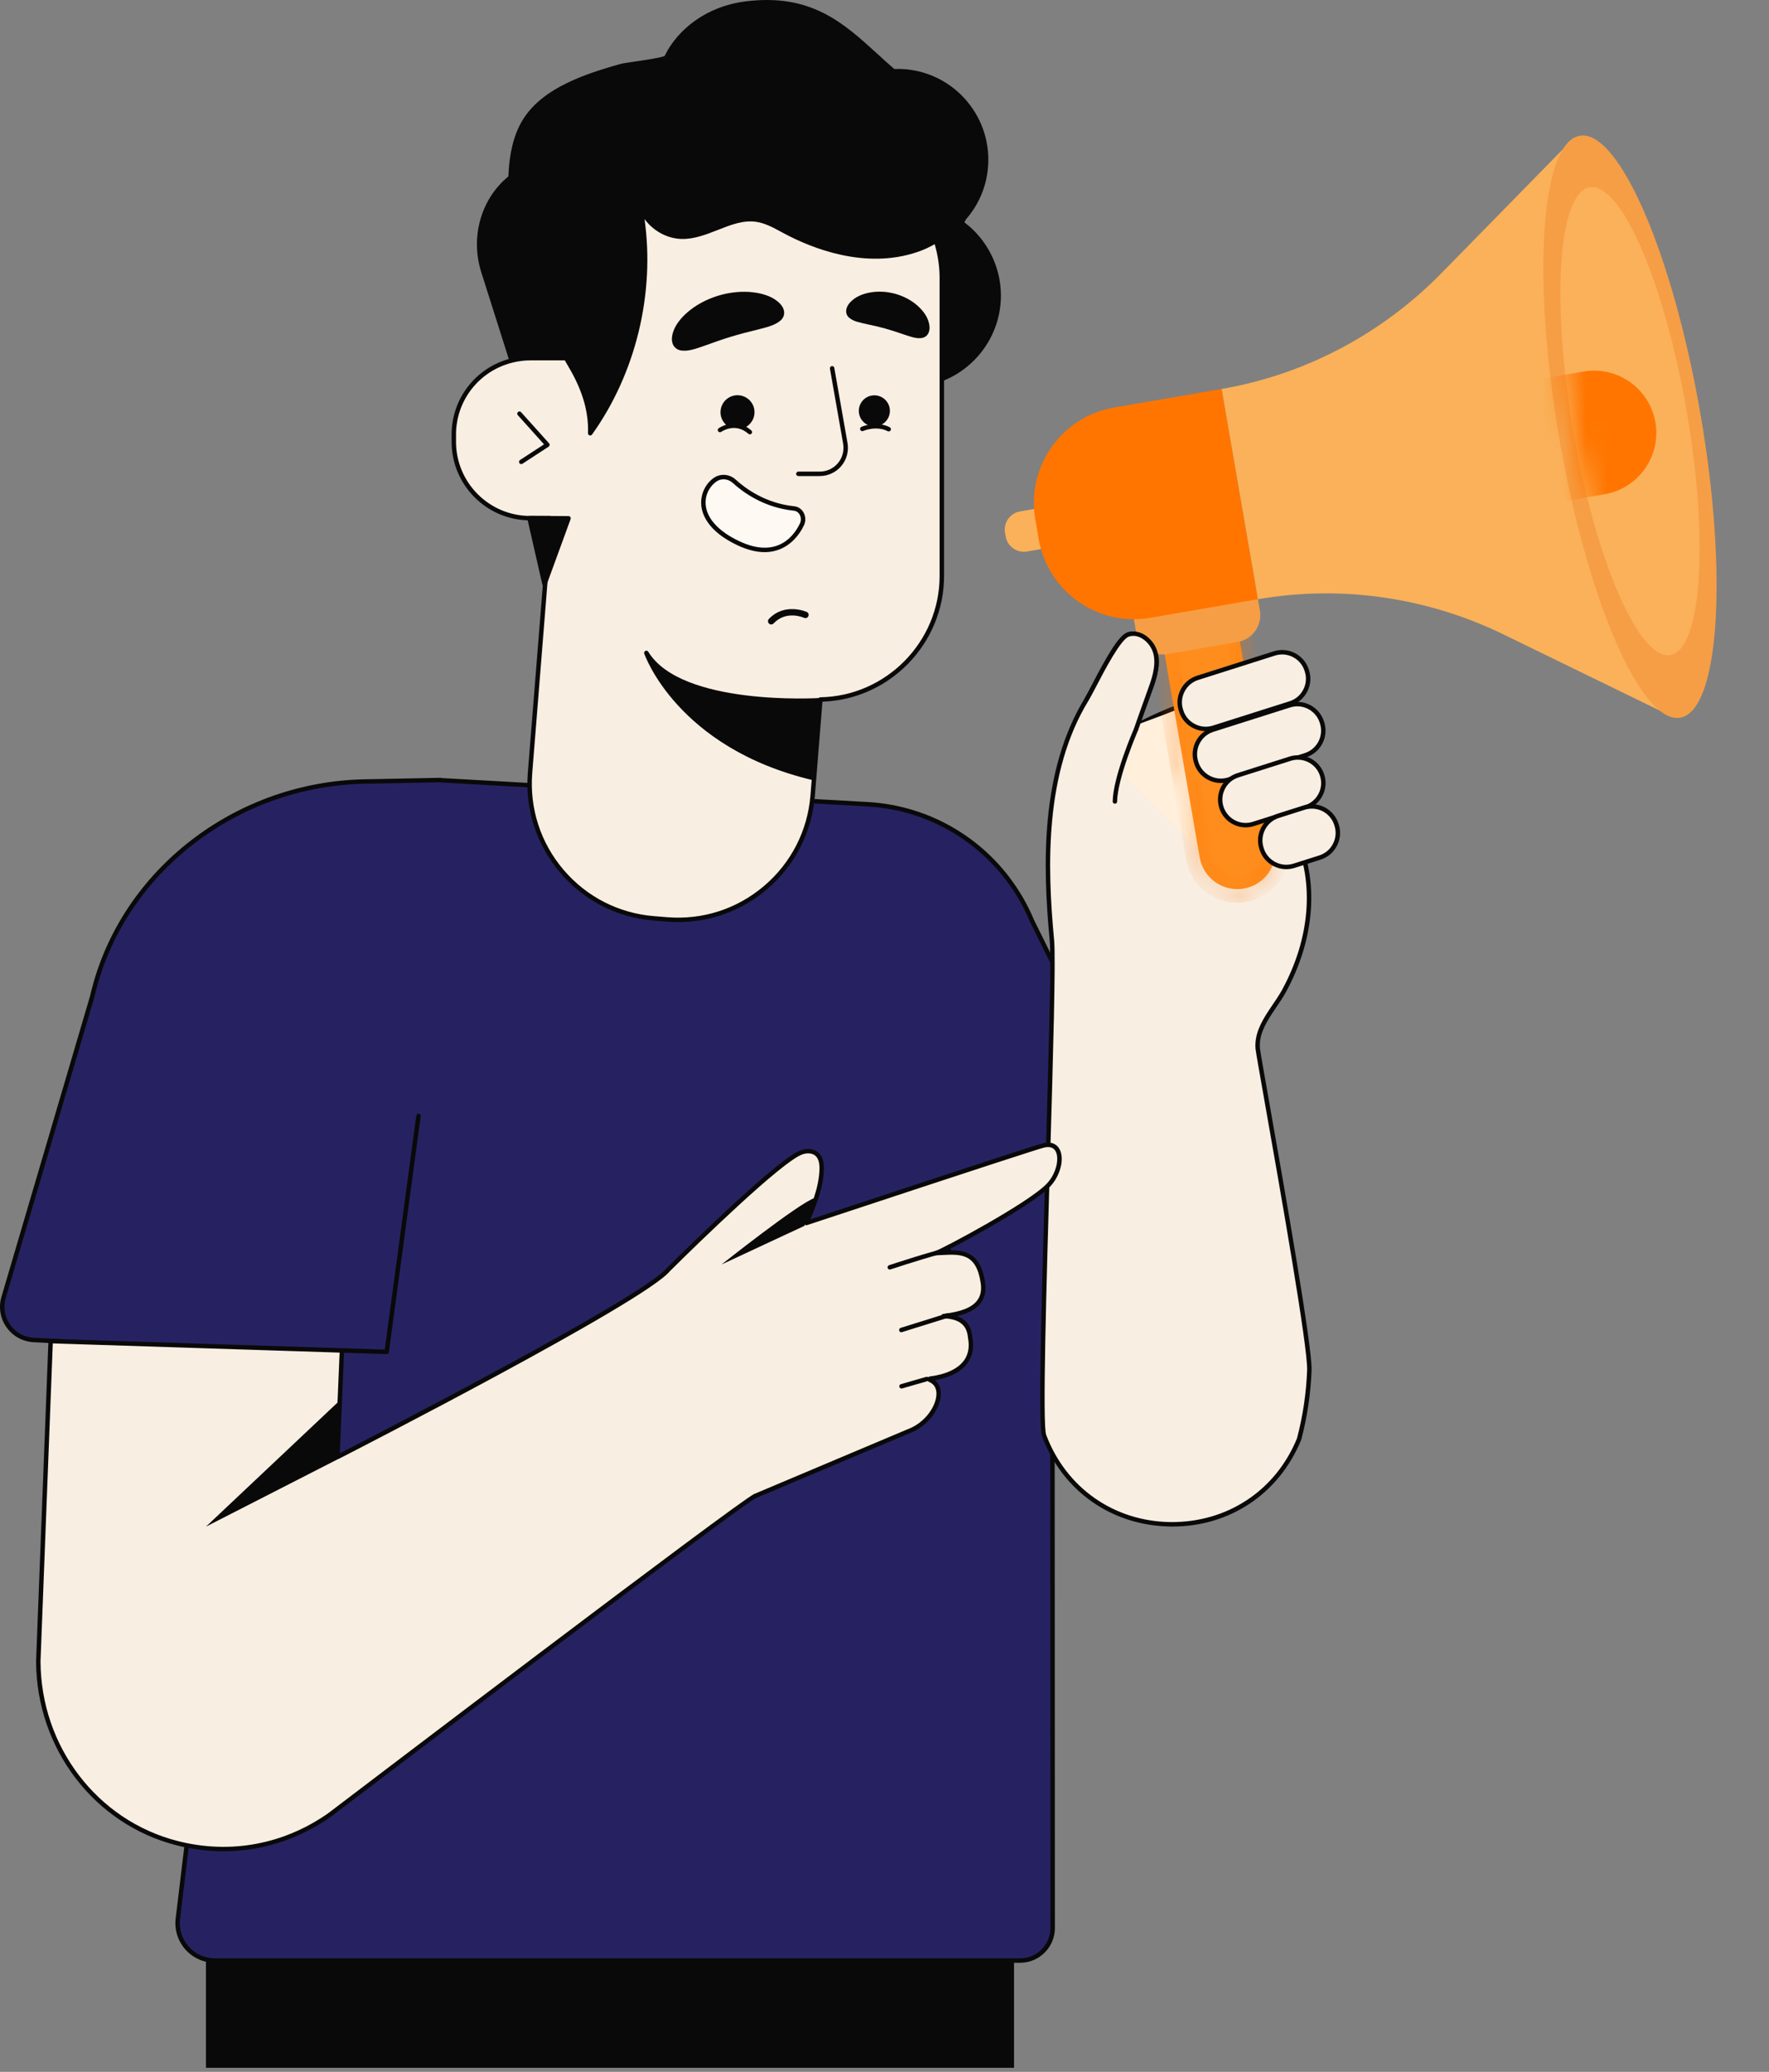 <svg width="82" height="96" viewBox="0 0 82 96" fill="none" xmlns="http://www.w3.org/2000/svg">
<rect x="0" y="0" width="82" height="96" fill="#808080" stroke="none"/>
<path d="M47.005 90.801H9.548V95.811H47.005V90.801Z" fill="#090909"/>
<path d="M53.59 58.666C54.59 58.691 55.259 57.645 54.815 56.748L47.834 42.662C47.686 42.307 47.516 41.963 47.325 41.633L47.323 41.631V41.632C45.884 39.156 43.268 37.436 40.211 37.264L20.436 36.152L20.429 36.144L20.282 36.146L20.25 36.145C20.229 36.145 20.208 36.148 20.187 36.148L16.91 36.211C11.185 36.32 6.025 40.027 4.442 45.53C4.378 45.752 4.32 45.976 4.268 46.203L0.167 60.117C-0.114 61.071 0.571 62.038 1.565 62.088L11.416 62.585L8.246 88.903C8.121 89.934 8.927 90.843 9.966 90.843H47.283C48.128 90.843 48.808 90.152 48.796 89.308L48.782 58.529L53.59 58.666Z" fill="#262262"/>
<path d="M47.283 90.945H9.965C9.44 90.945 8.94 90.72 8.592 90.328C8.244 89.935 8.08 89.412 8.143 88.891L11.3 62.682L1.56 62.191C1.054 62.165 0.596 61.914 0.303 61.501C0.01 61.088 -0.075 60.573 0.068 60.087L4.168 46.174C4.219 45.952 4.279 45.724 4.343 45.501C5.901 40.081 11.068 36.219 16.908 36.108L20.209 36.044C20.223 36.043 20.236 36.042 20.25 36.042L20.285 36.043L20.427 36.04C20.442 36.039 20.46 36.044 20.475 36.051L40.216 37.161C43.211 37.329 45.902 38.981 47.412 41.58C47.605 41.911 47.778 42.261 47.929 42.622L54.907 56.703C55.132 57.156 55.103 57.681 54.831 58.108C54.558 58.535 54.089 58.785 53.587 58.768H53.587L48.885 58.635L48.898 89.307C48.905 89.742 48.74 90.153 48.434 90.463C48.128 90.775 47.719 90.945 47.283 90.945ZM20.246 36.248L20.224 36.249C20.212 36.25 20.2 36.251 20.187 36.251L16.912 36.314C11.162 36.423 6.074 40.225 4.541 45.558C4.478 45.778 4.42 46.002 4.368 46.227L0.266 60.146C0.14 60.571 0.215 61.021 0.472 61.382C0.727 61.743 1.128 61.963 1.57 61.986L11.421 62.482C11.45 62.483 11.476 62.497 11.495 62.519C11.513 62.541 11.521 62.569 11.518 62.597L8.347 88.916C8.291 89.378 8.437 89.843 8.746 90.191C9.055 90.54 9.499 90.74 9.965 90.74H47.283C47.663 90.74 48.02 90.59 48.287 90.32C48.554 90.048 48.698 89.69 48.692 89.31L48.679 58.529C48.679 58.502 48.69 58.475 48.71 58.456C48.73 58.436 48.755 58.425 48.785 58.426L53.593 58.563C54.027 58.581 54.424 58.363 54.657 57.998C54.89 57.633 54.914 57.183 54.722 56.794L47.741 42.708C47.591 42.349 47.422 42.007 47.235 41.685C45.758 39.145 43.13 37.532 40.204 37.367L20.429 36.255C20.417 36.255 20.405 36.252 20.395 36.247L20.284 36.249L20.246 36.248Z" fill="#090909"/>
<path d="M59.516 45.919C60.725 43.703 61.137 41.026 60.05 38.676L58.659 39.183C58.659 39.183 57.327 35.347 57.112 32.545C56.578 31.592 52.709 33.603 52.709 33.603C52.709 33.603 53.093 32.557 53.285 32.034C53.489 31.48 53.696 30.889 53.574 30.311C53.452 29.734 52.859 29.214 52.298 29.398C51.746 29.579 50.7 31.867 50.37 32.406C48.386 35.648 48.41 39.89 48.759 43.556C48.945 45.509 48.06 65.627 48.398 66.521C50.435 71.913 58.025 72.023 60.214 66.69C60.493 65.641 60.653 64.569 60.693 63.493C60.748 62.038 58.337 49.026 58.3 48.584C58.248 47.965 58.541 47.42 58.881 46.902C59.1 46.568 59.339 46.244 59.516 45.919Z" fill="#F8EEE2"/>
<path d="M54.348 70.732C54.315 70.732 54.282 70.731 54.248 70.731C51.538 70.692 49.259 69.093 48.302 66.557C48.123 66.082 48.251 61.203 48.466 53.814C48.607 48.992 48.74 44.438 48.657 43.566C48.329 40.118 48.217 35.728 50.283 32.352C50.362 32.223 50.488 31.982 50.634 31.702C51.254 30.515 51.845 29.438 52.267 29.3C52.511 29.22 52.782 29.255 53.029 29.398C53.351 29.583 53.598 29.925 53.675 30.29C53.807 30.914 53.572 31.555 53.383 32.07L52.897 33.392C53.804 32.941 56.697 31.593 57.203 32.495C57.21 32.508 57.215 32.523 57.216 32.538C57.408 35.045 58.515 38.431 58.723 39.05L60.016 38.58C60.065 38.561 60.122 38.584 60.145 38.633C61.155 40.817 60.959 43.491 59.607 45.969C59.481 46.2 59.322 46.434 59.168 46.66C59.101 46.759 59.034 46.858 58.968 46.959C58.595 47.528 58.356 48.02 58.404 48.576C58.413 48.688 58.593 49.71 58.843 51.125C59.54 55.071 60.838 62.417 60.797 63.496C60.756 64.583 60.594 65.666 60.315 66.717C59.293 69.205 57.015 70.732 54.348 70.732ZM52.534 29.463C52.469 29.463 52.401 29.473 52.33 29.496C51.954 29.619 51.214 31.036 50.816 31.797C50.663 32.092 50.541 32.325 50.458 32.46C48.425 35.783 48.537 40.13 48.862 43.546C48.946 44.431 48.813 48.992 48.672 53.82C48.505 59.535 48.316 66.012 48.494 66.484C49.422 68.939 51.627 70.487 54.251 70.525C56.876 70.553 59.123 69.078 60.119 66.651C60.39 65.628 60.55 64.56 60.59 63.489C60.63 62.431 59.336 55.099 58.64 51.16C58.38 49.688 58.208 48.715 58.198 48.593C58.143 47.942 58.452 47.369 58.795 46.846C58.861 46.744 58.929 46.644 58.997 46.544C59.155 46.312 59.304 46.092 59.426 45.87C60.728 43.483 60.934 40.914 59.996 38.806L58.694 39.28C58.669 39.289 58.64 39.288 58.615 39.276C58.59 39.264 58.571 39.243 58.562 39.217C58.549 39.178 57.231 35.358 57.012 32.578C56.62 31.984 54.204 32.942 52.757 33.694C52.719 33.713 52.673 33.708 52.641 33.68C52.609 33.652 52.598 33.607 52.612 33.567L53.189 31.999C53.368 31.509 53.593 30.899 53.473 30.333C53.409 30.028 53.194 29.731 52.926 29.576C52.828 29.519 52.691 29.463 52.534 29.463Z" fill="#090909"/>
<path d="M51.941 35.753L55.542 39.342L58.233 34.115L57.659 31.74L52.769 33.556L51.941 35.753Z" fill="#FFEFDB"/>
<path d="M57.656 41.172C56.692 41.338 55.777 40.692 55.61 39.729L53.984 30.309C53.818 29.346 54.464 28.43 55.427 28.263C56.391 28.097 57.307 28.743 57.473 29.707L59.099 39.127C59.265 40.09 58.619 41.006 57.656 41.172Z" fill="#FF8D1D"/>
<mask id="path-8-inside-1_2646_1573" fill="white">
<path d="M57.351 41.301C56.968 41.301 56.594 41.183 56.275 40.958C55.866 40.669 55.594 40.239 55.508 39.746L53.882 30.326C53.797 29.833 53.909 29.336 54.198 28.928C54.486 28.519 54.916 28.247 55.41 28.162C55.902 28.076 56.399 28.188 56.808 28.477C57.217 28.765 57.489 29.196 57.574 29.689L59.2 39.109C59.376 40.127 58.691 41.098 57.673 41.273C57.566 41.292 57.458 41.301 57.351 41.301ZM55.732 28.34C55.636 28.34 55.541 28.348 55.445 28.365C55.006 28.44 54.623 28.683 54.366 29.046C54.109 29.41 54.01 29.852 54.086 30.291L55.712 39.711C55.788 40.15 56.03 40.533 56.394 40.789C56.758 41.046 57.199 41.146 57.639 41.07C58.544 40.914 59.154 40.05 58.998 39.144L57.372 29.724C57.296 29.285 57.054 28.902 56.69 28.645C56.405 28.445 56.073 28.34 55.732 28.34Z"/>
</mask>
<path d="M56.275 40.958L55.971 41.388L55.971 41.389L56.275 40.958ZM55.508 39.746L54.989 39.836L54.989 39.836L55.508 39.746ZM53.882 30.326L53.363 30.416L53.363 30.416L53.882 30.326ZM54.198 28.928L54.628 29.232L54.628 29.231L54.198 28.928ZM55.41 28.162L55.499 28.681L55.499 28.681L55.41 28.162ZM57.574 29.689L57.055 29.778L57.055 29.778L57.574 29.689ZM59.2 39.109L59.72 39.019L59.72 39.019L59.2 39.109ZM57.673 41.273L57.583 40.754L57.583 40.754L57.673 41.273ZM55.445 28.365L55.355 27.845L55.355 27.845L55.445 28.365ZM54.086 30.291L54.605 30.201L54.605 30.201L54.086 30.291ZM55.712 39.711L56.231 39.621L56.231 39.621L55.712 39.711ZM56.394 40.789L56.09 41.22L56.09 41.22L56.394 40.789ZM57.639 41.07L57.728 41.59L57.728 41.589L57.639 41.07ZM58.998 39.144L59.517 39.054L59.517 39.054L58.998 39.144ZM57.372 29.724L56.852 29.813L56.852 29.813L57.372 29.724ZM56.69 28.645L56.994 28.215L56.993 28.214L56.69 28.645ZM57.351 40.774C57.077 40.774 56.809 40.69 56.578 40.527L55.971 41.389C56.379 41.676 56.858 41.828 57.351 41.828V40.774ZM56.578 40.527C56.284 40.319 56.089 40.011 56.028 39.656L54.989 39.836C55.098 40.467 55.448 41.02 55.971 41.388L56.578 40.527ZM56.028 39.656L54.401 30.237L53.363 30.416L54.989 39.836L56.028 39.656ZM54.401 30.237C54.34 29.881 54.42 29.526 54.628 29.232L53.767 28.624C53.398 29.147 53.254 29.785 53.363 30.416L54.401 30.237ZM54.628 29.231C54.836 28.937 55.144 28.742 55.499 28.681L55.32 27.642C54.689 27.751 54.136 28.101 53.767 28.624L54.628 29.231ZM55.499 28.681C55.854 28.619 56.21 28.7 56.504 28.907L57.112 28.046C56.589 27.677 55.95 27.533 55.32 27.642L55.499 28.681ZM56.504 28.907C56.799 29.115 56.993 29.423 57.055 29.778L58.093 29.599C57.985 28.968 57.635 28.415 57.112 28.046L56.504 28.907ZM57.055 29.778L58.681 39.198L59.72 39.019L58.093 29.599L57.055 29.778ZM58.681 39.198C58.807 39.929 58.314 40.628 57.583 40.754L57.763 41.792C59.067 41.567 59.945 40.324 59.72 39.019L58.681 39.198ZM57.583 40.754C57.505 40.767 57.427 40.774 57.351 40.774V41.828C57.488 41.828 57.626 41.816 57.763 41.792L57.583 40.754ZM55.732 27.813C55.606 27.813 55.48 27.824 55.355 27.845L55.534 28.884C55.601 28.872 55.667 28.867 55.732 28.867V27.813ZM55.355 27.845C54.779 27.945 54.273 28.265 53.936 28.742L54.797 29.35C54.973 29.101 55.233 28.936 55.535 28.884L55.355 27.845ZM53.936 28.742C53.598 29.221 53.467 29.804 53.566 30.381L54.605 30.201C54.553 29.9 54.621 29.6 54.797 29.35L53.936 28.742ZM53.566 30.381L55.193 39.801L56.231 39.621L54.605 30.201L53.566 30.381ZM55.193 39.8C55.292 40.377 55.612 40.883 56.09 41.22L56.698 40.359C56.448 40.183 56.283 39.922 56.231 39.621L55.193 39.8ZM56.09 41.22C56.568 41.557 57.151 41.689 57.728 41.59L57.549 40.551C57.247 40.603 56.947 40.535 56.697 40.359L56.09 41.22ZM57.728 41.589C58.921 41.383 59.723 40.247 59.517 39.054L58.478 39.233C58.585 39.853 58.168 40.444 57.549 40.551L57.728 41.589ZM59.517 39.054L57.891 29.634L56.852 29.813L58.478 39.233L59.517 39.054ZM57.891 29.634C57.792 29.058 57.472 28.552 56.994 28.215L56.386 29.076C56.636 29.252 56.8 29.512 56.852 29.813L57.891 29.634ZM56.993 28.214C56.62 27.951 56.182 27.813 55.732 27.813V28.867C55.964 28.867 56.19 28.938 56.387 29.076L56.993 28.214Z" fill="#FF7500" mask="url(#path-8-inside-1_2646_1573)"/>
<path d="M57.377 29.743L54.113 30.306C53.43 30.424 52.78 29.966 52.662 29.282L52.536 28.555C52.418 27.871 52.877 27.222 53.56 27.104L56.824 26.54C57.507 26.422 58.157 26.88 58.275 27.564L58.401 28.291C58.519 28.975 58.06 29.625 57.377 29.743Z" fill="#F69E45"/>
<path d="M48.554 25.39L47.603 25.554C47.139 25.634 46.697 25.322 46.617 24.858L46.587 24.683C46.507 24.218 46.818 23.777 47.283 23.696L48.234 23.532L48.554 25.39Z" fill="#FAB159"/>
<path d="M56.413 18.327L58.005 27.55L53.277 28.366C50.984 28.762 48.804 27.224 48.408 24.931L48.148 24.976L48.408 24.931L48.249 24.012C48.249 24.012 48.249 24.012 48.249 24.012C47.853 21.719 49.392 19.539 51.685 19.143C51.685 19.143 51.685 19.143 51.685 19.143L56.413 18.327Z" fill="#FF7500" stroke="#FF7500" stroke-width="0.527"/>
<path d="M56.628 18.022L58.31 27.765C62.171 27.098 66.15 27.67 69.707 29.403L77.581 33.239L72.948 6.403L66.816 12.657C64.046 15.483 60.489 17.356 56.628 18.022Z" fill="#FAB159"/>
<path d="M77.883 33.254C79.69 32.942 80.113 26.653 78.827 19.207C77.542 11.76 75.035 5.977 73.228 6.289C71.421 6.601 70.998 12.89 72.284 20.336C73.569 27.783 76.076 33.566 77.883 33.254Z" fill="#F69E45"/>
<path d="M77.426 30.35C78.879 30.099 79.218 25.044 78.185 19.06C77.152 13.075 75.138 8.427 73.685 8.678C72.233 8.929 71.893 13.983 72.926 19.968C73.959 25.952 75.974 30.601 77.426 30.35Z" fill="#FAB159"/>
<mask id="mask0_2646_1573" style="mask-type:luminance" maskUnits="userSpaceOnUse" x="72" y="8" width="7" height="23">
<path d="M77.426 30.35C78.879 30.099 79.218 25.044 78.185 19.06C77.152 13.075 75.138 8.427 73.685 8.678C72.233 8.929 71.893 13.983 72.926 19.968C73.959 25.952 75.974 30.601 77.426 30.35Z" fill="white"/>
</mask>
<g mask="url(#mask0_2646_1573)">
<path d="M69.954 18.079L73.446 17.476C74.872 17.23 76.227 18.186 76.474 19.613C76.72 21.038 75.763 22.394 74.337 22.64L70.846 23.243L69.954 18.079Z" fill="#FF7500" stroke="#FF7500" stroke-width="0.527" stroke-miterlimit="10" stroke-linecap="round" stroke-linejoin="round"/>
</g>
<path d="M61.272 33.456L61.284 33.496C61.483 34.121 61.134 34.795 60.509 34.993L56.952 36.123C56.327 36.321 55.654 35.972 55.455 35.347L55.442 35.307C55.244 34.682 55.593 34.009 56.218 33.81L59.775 32.681C60.4 32.482 61.073 32.831 61.272 33.456Z" fill="#F8EEE2"/>
<path d="M56.592 36.282C56.388 36.282 56.184 36.232 55.996 36.135C55.688 35.976 55.461 35.707 55.357 35.378L55.344 35.339C55.128 34.658 55.506 33.928 56.187 33.712L59.743 32.582C60.425 32.366 61.154 32.744 61.37 33.425L61.383 33.465C61.599 34.145 61.221 34.875 60.54 35.091L56.983 36.221C56.855 36.261 56.724 36.282 56.592 36.282ZM60.135 32.727C60.026 32.727 59.915 32.744 59.806 32.779L56.249 33.908C55.676 34.09 55.359 34.703 55.54 35.276L55.553 35.316C55.641 35.592 55.832 35.818 56.091 35.952C56.35 36.086 56.645 36.112 56.921 36.024L60.478 34.895C61.05 34.713 61.368 34.099 61.186 33.527L61.174 33.487C61.026 33.024 60.597 32.727 60.135 32.727Z" fill="#090909"/>
<path d="M60.569 31.053L60.581 31.093C60.78 31.718 60.431 32.391 59.806 32.59L56.249 33.719C55.624 33.918 54.951 33.569 54.752 32.944L54.739 32.904C54.541 32.279 54.89 31.605 55.515 31.407L59.072 30.277C59.697 30.079 60.37 30.428 60.569 31.053Z" fill="#F8EEE2"/>
<path d="M55.89 33.878C55.685 33.879 55.482 33.829 55.294 33.732C54.986 33.572 54.759 33.304 54.655 32.975L54.642 32.935C54.538 32.607 54.568 32.256 54.728 31.948C54.887 31.64 55.156 31.413 55.484 31.309L59.041 30.179C59.722 29.963 60.452 30.341 60.668 31.021L60.68 31.061C60.785 31.39 60.754 31.74 60.595 32.048C60.435 32.356 60.167 32.584 59.838 32.688L56.281 33.818C56.153 33.858 56.021 33.878 55.89 33.878ZM59.432 30.324C59.323 30.324 59.213 30.341 59.103 30.375L55.547 31.505C55.27 31.593 55.045 31.784 54.91 32.043C54.776 32.302 54.75 32.597 54.838 32.873L54.851 32.913C54.938 33.189 55.129 33.415 55.389 33.549C55.648 33.683 55.943 33.709 56.218 33.621L59.775 32.492C60.051 32.404 60.277 32.213 60.411 31.954C60.546 31.695 60.571 31.4 60.484 31.124L60.471 31.084C60.324 30.621 59.894 30.324 59.432 30.324Z" fill="#090909"/>
<path d="M61.284 35.919L61.288 35.929C61.484 36.546 61.139 37.212 60.522 37.408L58.096 38.178C57.478 38.374 56.813 38.03 56.617 37.412L56.614 37.402C56.418 36.785 56.762 36.119 57.379 35.923L59.805 35.153C60.422 34.957 61.088 35.301 61.284 35.919Z" fill="#F8EEE2"/>
<path d="M57.74 38.336C57.197 38.336 56.692 37.988 56.519 37.443C56.302 36.76 56.675 36.038 57.348 35.825L59.774 35.054C60.099 34.951 60.446 34.981 60.75 35.139C61.054 35.297 61.279 35.562 61.382 35.887L61.385 35.897C61.489 36.223 61.458 36.569 61.301 36.873C61.143 37.178 60.877 37.402 60.553 37.505L58.127 38.276C57.998 38.317 57.868 38.336 57.74 38.336ZM60.16 35.2C60.052 35.2 59.943 35.217 59.837 35.251L57.411 36.021C56.846 36.2 56.533 36.806 56.712 37.37C56.895 37.945 57.5 38.259 58.064 38.08L60.49 37.309C60.763 37.223 60.986 37.034 61.118 36.779C61.251 36.523 61.276 36.232 61.189 35.96L61.186 35.949C61.099 35.677 60.911 35.454 60.655 35.322C60.499 35.241 60.33 35.2 60.16 35.2Z" fill="#090909"/>
<path d="M61.947 38.196L61.959 38.236C62.158 38.861 61.809 39.535 61.184 39.733L59.983 40.115C59.358 40.313 58.684 39.964 58.485 39.339L58.473 39.3C58.274 38.675 58.623 38.001 59.248 37.803L60.449 37.421C61.074 37.222 61.748 37.572 61.947 38.196Z" fill="#F8EEE2"/>
<path d="M59.623 40.274C59.418 40.274 59.214 40.225 59.026 40.128C58.718 39.968 58.491 39.699 58.387 39.371L58.374 39.331C58.27 39.002 58.3 38.652 58.46 38.344C58.62 38.036 58.888 37.809 59.217 37.704L60.418 37.323C61.099 37.106 61.828 37.484 62.045 38.165L62.045 38.166L62.057 38.205C62.162 38.533 62.131 38.884 61.972 39.192C61.812 39.5 61.544 39.727 61.215 39.831L60.014 40.213C59.885 40.254 59.754 40.274 59.623 40.274ZM60.809 37.468C60.7 37.468 60.59 37.485 60.48 37.519L59.279 37.901C59.003 37.989 58.777 38.18 58.643 38.439C58.509 38.698 58.483 38.993 58.571 39.269L58.583 39.309C58.671 39.585 58.862 39.81 59.121 39.945C59.38 40.079 59.675 40.105 59.951 40.017L61.152 39.636C61.428 39.548 61.654 39.357 61.788 39.098C61.922 38.839 61.948 38.544 61.86 38.268L61.848 38.228C61.701 37.765 61.271 37.468 60.809 37.468Z" fill="#090909"/>
<path d="M52.656 33.806C52.656 33.806 53.094 32.558 53.286 32.035C53.49 31.481 53.696 30.89 53.575 30.312C53.453 29.735 52.86 29.215 52.299 29.399C51.747 29.58 50.701 31.868 50.371 32.407" fill="#F8EEE2"/>
<path d="M52.753 33.84L52.558 33.772C52.558 33.772 52.997 32.522 53.189 31.999C53.369 31.509 53.593 30.899 53.474 30.333C53.409 30.028 53.195 29.731 52.926 29.576C52.788 29.496 52.572 29.418 52.331 29.496C51.954 29.619 51.214 31.036 50.817 31.798C50.663 32.092 50.541 32.325 50.459 32.46C50.429 32.509 50.365 32.523 50.317 32.494C50.268 32.465 50.253 32.401 50.283 32.352C50.362 32.223 50.488 31.982 50.634 31.702C51.254 30.515 51.845 29.438 52.267 29.3C52.511 29.22 52.782 29.255 53.029 29.398C53.351 29.583 53.598 29.925 53.675 30.29C53.807 30.914 53.572 31.555 53.383 32.07C53.19 32.592 52.753 33.84 52.753 33.84Z" fill="#090909"/>
<path d="M51.681 37.241C51.681 37.241 51.68 37.241 51.68 37.241C51.623 37.24 51.578 37.194 51.578 37.137C51.591 36.004 52.522 33.855 52.562 33.764C52.584 33.712 52.645 33.688 52.697 33.711C52.749 33.733 52.773 33.794 52.75 33.846C52.741 33.868 51.796 36.047 51.784 37.139C51.783 37.196 51.737 37.241 51.681 37.241Z" fill="#090909"/>
<path d="M44.563 10.325C44.611 10.259 44.654 10.19 44.683 10.113C45.239 9.485 45.608 8.682 45.692 7.782C45.901 5.523 44.24 3.521 41.98 3.312C41.79 3.294 41.602 3.294 41.416 3.303C39.424 1.582 38.035 -0.279 34.542 0.171C33.195 0.344 31.944 1.038 31.178 2.159C31.072 2.315 30.978 2.482 30.893 2.655C30.824 2.794 29.043 2.994 28.806 3.059C27.141 3.52 25.012 4.206 24.181 5.854C23.814 6.584 23.698 7.405 23.667 8.227C22.412 9.223 21.901 10.987 22.407 12.583L23.716 16.706C23.99 16.637 24.275 16.596 24.57 16.596H26.239C26.341 16.771 26.443 16.946 26.544 17.123C27.062 18.039 27.397 19.012 27.357 20.077C29.516 17.058 39.848 17.845 42.142 17.845C44.435 17.845 46.294 15.986 46.294 13.693C46.293 12.305 45.609 11.079 44.563 10.325Z" fill="#090909"/>
<path d="M27.357 20.18C27.346 20.18 27.335 20.178 27.324 20.174C27.281 20.16 27.252 20.118 27.254 20.073C27.289 19.136 27.027 18.187 26.453 17.174C26.363 17.014 26.271 16.856 26.18 16.699H24.57C24.301 16.699 24.022 16.735 23.741 16.805C23.688 16.819 23.634 16.789 23.617 16.737L22.309 12.614C21.792 10.986 22.297 9.209 23.566 8.175C23.592 7.54 23.678 6.623 24.089 5.808C24.886 4.224 26.814 3.503 28.778 2.96C28.862 2.936 29.102 2.901 29.407 2.856C29.852 2.79 30.673 2.669 30.808 2.593C30.902 2.404 30.995 2.243 31.093 2.1C31.85 0.992 33.102 0.252 34.529 0.068C37.577 -0.324 39.082 1.047 40.675 2.5C40.926 2.729 41.185 2.966 41.453 3.198C41.654 3.19 41.826 3.194 41.989 3.209C43.11 3.313 44.122 3.847 44.841 4.712C45.559 5.578 45.898 6.671 45.794 7.791C45.712 8.677 45.359 9.499 44.772 10.168C44.754 10.212 44.731 10.255 44.703 10.301C45.765 11.104 46.396 12.365 46.396 13.693C46.396 16.039 44.487 17.948 42.141 17.948C41.838 17.948 41.403 17.935 40.851 17.918C37.39 17.81 29.284 17.56 27.441 20.136C27.421 20.164 27.39 20.18 27.357 20.18ZM24.57 16.493H26.239C26.275 16.493 26.309 16.513 26.328 16.544C26.43 16.719 26.532 16.894 26.633 17.072C27.166 18.014 27.439 18.904 27.462 19.784C29.652 17.366 37.181 17.598 40.858 17.712C41.407 17.729 41.841 17.742 42.141 17.742C44.374 17.742 46.191 15.926 46.191 13.693C46.191 12.397 45.559 11.17 44.503 10.408C44.481 10.392 44.466 10.368 44.461 10.341C44.457 10.314 44.464 10.286 44.48 10.264C44.53 10.196 44.564 10.136 44.587 10.076C44.591 10.065 44.598 10.054 44.606 10.045C45.171 9.406 45.511 8.621 45.589 7.772C45.688 6.707 45.366 5.667 44.683 4.844C44 4.021 43.036 3.513 41.971 3.414C41.806 3.399 41.631 3.397 41.421 3.406C41.394 3.408 41.369 3.398 41.349 3.381C41.068 3.138 40.798 2.891 40.536 2.653C38.913 1.172 37.511 -0.108 34.555 0.273C33.187 0.449 31.987 1.158 31.263 2.217C31.169 2.355 31.078 2.514 30.985 2.701C30.932 2.809 30.711 2.872 29.437 3.06C29.163 3.1 28.905 3.139 28.833 3.159C26.915 3.69 25.035 4.389 24.273 5.901C23.966 6.51 23.806 7.25 23.77 8.231C23.769 8.261 23.755 8.289 23.731 8.308C22.502 9.283 22.01 10.989 22.506 12.552L23.786 16.584C24.051 16.524 24.314 16.493 24.57 16.493Z" fill="#090909"/>
<path d="M36.409 10.734C35.979 10.505 35.549 10.248 35.068 10.177C33.879 10.003 32.791 11.001 31.59 10.969C30.726 10.945 29.912 10.322 29.663 9.495C30.37 13.138 29.516 17.057 27.358 20.076C27.397 19.011 27.062 18.038 26.544 17.122C26.443 16.945 26.341 16.77 26.239 16.596H24.57C24.275 16.596 23.99 16.636 23.716 16.705C22.182 17.09 21.036 18.481 21.036 20.13V20.474C21.036 22.418 22.627 24.009 24.57 24.009H25.513L24.569 35.807C24.293 39.257 26.865 42.277 30.315 42.553L30.924 42.602C34.374 42.878 37.394 40.306 37.67 36.856L38.026 32.412C41.144 32.36 43.657 29.82 43.657 26.69V12.881C43.657 12.28 43.559 11.703 43.386 11.159C43.108 11.328 42.813 11.468 42.508 11.573C40.511 12.259 38.272 11.727 36.409 10.734Z" fill="#F8EEE2"/>
<path d="M31.435 42.725C31.263 42.725 31.09 42.718 30.917 42.704L30.307 42.656C28.612 42.52 27.07 41.732 25.967 40.437C24.864 39.142 24.331 37.494 24.467 35.799L25.402 24.111H24.571C22.565 24.111 20.934 22.48 20.934 20.474V20.13C20.934 18.462 22.068 17.012 23.692 16.605C23.989 16.53 24.285 16.492 24.571 16.492H26.24C26.276 16.492 26.31 16.512 26.329 16.543C26.431 16.718 26.534 16.893 26.634 17.071C27.16 18 27.432 18.879 27.462 19.747C29.455 16.802 30.24 13.003 29.563 9.514C29.552 9.461 29.586 9.408 29.639 9.395C29.693 9.381 29.747 9.413 29.762 9.465C30 10.254 30.77 10.843 31.594 10.865C32.142 10.88 32.675 10.668 33.195 10.464C33.801 10.225 34.427 9.979 35.084 10.075C35.527 10.139 35.925 10.354 36.309 10.562L36.458 10.642C37.694 11.301 40.118 12.286 42.476 11.476C42.768 11.375 43.057 11.239 43.334 11.071C43.361 11.055 43.394 11.052 43.424 11.063C43.453 11.074 43.476 11.098 43.486 11.128C43.668 11.703 43.761 12.292 43.761 12.88V26.69C43.761 29.818 41.24 32.41 38.123 32.512L37.774 36.864C37.639 38.559 36.851 40.101 35.556 41.204C34.392 42.194 32.946 42.725 31.435 42.725ZM24.571 16.698C24.302 16.698 24.023 16.734 23.742 16.805C22.21 17.189 21.139 18.556 21.139 20.13V20.474C21.139 22.366 22.679 23.905 24.57 23.905H25.514C25.542 23.905 25.57 23.917 25.589 23.939C25.609 23.96 25.619 23.988 25.616 24.017L24.672 35.815C24.541 37.456 25.056 39.05 26.123 40.303C27.191 41.556 28.683 42.319 30.324 42.45L30.933 42.499C32.574 42.631 34.168 42.115 35.421 41.047C36.674 39.98 37.437 38.488 37.568 36.847L37.924 32.403C37.928 32.35 37.972 32.309 38.025 32.308C41.074 32.258 43.554 29.737 43.554 26.69V12.881C43.554 12.356 43.477 11.829 43.326 11.315C43.072 11.46 42.809 11.579 42.542 11.671C40.111 12.505 37.626 11.499 36.361 10.825L36.21 10.744C35.842 10.544 35.461 10.338 35.054 10.279C34.45 10.191 33.877 10.417 33.27 10.656C32.731 10.868 32.171 11.087 31.588 11.072C30.913 11.053 30.271 10.691 29.877 10.149C30.362 13.61 29.473 17.296 27.442 20.136C27.415 20.173 27.368 20.188 27.325 20.173C27.282 20.158 27.253 20.117 27.255 20.072C27.29 19.135 27.028 18.186 26.455 17.172C26.364 17.013 26.273 16.855 26.181 16.698H24.571V16.698Z" fill="#090909"/>
<path d="M26.353 24.017L25.24 27.061L24.542 24.006L26.353 24.017Z" fill="#090909"/>
<path d="M25.24 27.164C25.238 27.164 25.236 27.164 25.234 27.164C25.188 27.161 25.15 27.128 25.14 27.084L24.442 24.028C24.435 23.997 24.442 23.965 24.462 23.941C24.482 23.916 24.519 23.904 24.543 23.902L26.354 23.913C26.387 23.913 26.419 23.93 26.438 23.958C26.457 23.985 26.461 24.02 26.45 24.052L25.337 27.096C25.322 27.137 25.283 27.164 25.24 27.164ZM24.672 24.109L25.263 26.698L26.206 24.119L24.672 24.109Z" fill="#090909"/>
<path d="M24.078 19.167L25.374 20.609L24.162 21.4" fill="#F8EEE2"/>
<path d="M24.162 21.503C24.128 21.503 24.096 21.487 24.076 21.457C24.045 21.409 24.058 21.345 24.106 21.314L25.218 20.589L24.002 19.236C23.964 19.194 23.967 19.129 24.01 19.091C24.052 19.053 24.117 19.056 24.155 19.099L25.451 20.541C25.472 20.563 25.481 20.593 25.477 20.623C25.473 20.653 25.456 20.68 25.431 20.696L24.218 21.487C24.201 21.498 24.181 21.503 24.162 21.503Z" fill="#090909"/>
<path d="M37.998 22.058H37.007C36.95 22.058 36.904 22.012 36.904 21.955C36.904 21.898 36.95 21.852 37.007 21.852H37.998C38.324 21.852 38.632 21.709 38.841 21.459C39.051 21.209 39.139 20.881 39.083 20.559L38.471 17.083C38.461 17.027 38.498 16.974 38.554 16.964C38.609 16.953 38.664 16.991 38.673 17.047L39.285 20.524C39.353 20.905 39.248 21.294 38.999 21.591C38.75 21.888 38.385 22.058 37.998 22.058Z" fill="#090909"/>
<path d="M41.238 18.909C41.309 19.3 41.049 19.675 40.658 19.746C40.267 19.817 39.892 19.557 39.821 19.166C39.75 18.775 40.01 18.4 40.401 18.329C40.792 18.258 41.167 18.518 41.238 18.909Z" fill="#090909"/>
<path d="M37.372 28.636C37.34 28.644 37.305 28.642 37.272 28.627C37.239 28.612 36.446 28.264 35.858 28.887C35.801 28.947 35.706 28.95 35.646 28.893C35.586 28.836 35.583 28.741 35.639 28.681C36.378 27.9 37.386 28.35 37.397 28.355C37.471 28.389 37.505 28.478 37.47 28.553C37.451 28.595 37.414 28.624 37.372 28.636Z" fill="#090909"/>
<path d="M31.603 16.244C31.962 16.285 32.36 16.122 32.755 15.985C33.149 15.839 33.549 15.703 33.9 15.597C34.252 15.49 34.661 15.381 35.07 15.284C35.474 15.178 35.898 15.092 36.17 14.86C36.433 14.641 36.445 14.238 35.951 13.896C35.482 13.56 34.459 13.35 33.293 13.7C32.13 14.056 31.411 14.794 31.221 15.33C31.014 15.884 31.258 16.209 31.603 16.244Z" fill="#090909"/>
<path d="M42.744 15.658C42.477 15.709 42.181 15.59 41.889 15.495C41.596 15.392 41.299 15.296 41.038 15.224C40.777 15.151 40.474 15.079 40.17 15.017C39.87 14.947 39.555 14.896 39.354 14.715C39.16 14.544 39.153 14.208 39.523 13.9C39.874 13.598 40.637 13.376 41.502 13.614C42.365 13.857 42.897 14.439 43.034 14.877C43.185 15.33 43.001 15.613 42.744 15.658Z" fill="#090909"/>
<path d="M34.972 19.159C34.939 19.593 34.561 19.918 34.127 19.886C33.693 19.853 33.368 19.475 33.401 19.041C33.434 18.607 33.811 18.282 34.245 18.315C34.679 18.347 35.005 18.725 34.972 19.159Z" fill="#090909"/>
<path d="M33.373 19.926C33.373 19.926 34.076 19.42 34.759 20.023L33.373 19.926Z" fill="#F8EEE2"/>
<path d="M34.759 20.126C34.735 20.126 34.711 20.117 34.691 20.1C34.081 19.561 33.459 19.991 33.433 20.009C33.387 20.042 33.323 20.031 33.29 19.985C33.257 19.939 33.267 19.875 33.313 19.842C33.321 19.837 34.092 19.296 34.827 19.946C34.87 19.983 34.874 20.049 34.836 20.091C34.816 20.114 34.788 20.126 34.759 20.126Z" fill="#090909"/>
<path d="M39.971 19.874C39.971 19.874 40.608 19.589 41.196 19.887L39.971 19.874Z" fill="#F8EEE2"/>
<path d="M41.195 19.99C41.18 19.99 41.164 19.986 41.148 19.979C40.611 19.706 40.018 19.966 40.012 19.969C39.96 19.991 39.899 19.969 39.876 19.917C39.853 19.864 39.876 19.804 39.928 19.78C39.956 19.768 40.617 19.478 41.242 19.795C41.292 19.821 41.313 19.883 41.287 19.934C41.269 19.969 41.233 19.99 41.195 19.99Z" fill="#090909"/>
<path d="M33.162 22.218C33.435 22.037 33.797 22.081 34.039 22.302C34.479 22.706 35.437 23.421 36.809 23.56C37.146 23.595 37.32 23.987 37.176 24.293C36.858 24.966 36.006 26.004 34.233 25.173C32.073 24.16 32.451 22.691 33.162 22.218Z" fill="#FFF9F3"/>
<path d="M35.443 25.583C35.087 25.583 34.671 25.493 34.189 25.267C32.796 24.614 32.536 23.812 32.505 23.392C32.468 22.894 32.703 22.399 33.104 22.132H33.104C33.411 21.928 33.824 21.967 34.108 22.227C34.546 22.628 35.481 23.322 36.819 23.458C36.998 23.477 37.154 23.581 37.246 23.744C37.349 23.926 37.358 24.148 37.268 24.337C37.105 24.684 36.57 25.583 35.443 25.583ZM33.219 22.304C32.96 22.476 32.672 22.86 32.71 23.377C32.759 24.024 33.315 24.629 34.276 25.08C36.061 25.917 36.833 24.778 37.082 24.249C37.142 24.122 37.136 23.968 37.067 23.845C37.008 23.739 36.912 23.675 36.799 23.663C35.402 23.521 34.426 22.797 33.969 22.379C33.755 22.183 33.447 22.152 33.219 22.304Z" fill="#090909"/>
<path d="M37.99 32.445C37.99 32.445 31.55 32.861 29.961 30.252C29.961 30.252 31.392 34.553 37.701 36.049L37.99 32.445Z" fill="#090909"/>
<path d="M37.702 36.152C37.694 36.152 37.686 36.151 37.678 36.149C31.386 34.658 29.878 30.328 29.864 30.285C29.847 30.235 29.87 30.181 29.918 30.159C29.965 30.137 30.022 30.154 30.049 30.198C31.588 32.724 37.92 32.347 37.984 32.342C38.014 32.341 38.042 32.351 38.064 32.373C38.085 32.394 38.095 32.423 38.093 32.453L37.804 36.057C37.802 36.087 37.787 36.115 37.763 36.132C37.744 36.145 37.723 36.152 37.702 36.152ZM30.399 30.934C31.107 32.2 33.07 34.809 37.608 35.921L37.878 32.554C37.048 32.596 32.386 32.74 30.399 30.934Z" fill="#090909"/>
<path d="M1.775 76.975L2.349 62.139L17.924 62.639C17.918 62.729 19.407 51.618 19.4 51.709L17.924 62.639L15.85 62.575L15.643 67.511C15.643 67.511 29.763 60.29 30.972 58.834C30.972 58.834 35.059 54.759 36.69 53.653C36.865 53.534 37.047 53.417 37.251 53.364C37.456 53.311 37.69 53.331 37.853 53.465C38.066 53.64 38.101 53.95 38.089 54.224C38.051 55.078 37.714 55.878 37.377 56.668C37.476 56.636 47.796 53.218 48.364 53.074C49.342 52.828 49.295 54.178 48.602 54.91C47.718 55.845 43.608 58.01 43.385 58.062C44.377 58.025 45.325 57.824 45.563 59.44C45.727 60.555 44.74 60.865 43.739 60.981C44.37 61.004 44.912 61.215 44.971 61.966C45.219 63.235 44.165 63.75 43.113 63.88C43.081 63.884 43.077 63.926 43.106 63.937C43.969 64.275 43.372 65.862 42.102 66.323L35.003 69.316C34.274 69.645 15.267 84.103 15.267 84.103C13.066 85.645 10.51 85.989 8.213 85.403C4.401 84.431 1.791 80.909 1.775 76.975Z" fill="#F8EEE2"/>
<path d="M10.36 85.779C9.639 85.779 8.911 85.688 8.187 85.503C4.367 84.529 1.688 81.022 1.672 76.976C1.672 76.974 1.672 76.973 1.672 76.971L2.245 62.135C2.247 62.079 2.29 62.036 2.351 62.036L17.834 62.533L19.239 52.118C19.254 52.005 19.266 51.916 19.277 51.846L19.297 51.695L19.304 51.696C19.328 51.597 19.352 51.6 19.41 51.606C19.466 51.611 19.506 51.661 19.502 51.717L18.904 56.15C18.876 56.353 18.849 56.558 18.821 56.761L18.097 62.137C18.077 62.285 18.062 62.397 18.049 62.483L18.026 62.653C18.023 62.677 18.012 62.697 17.996 62.712C17.977 62.749 17.953 62.747 17.914 62.742C17.912 62.742 17.911 62.742 17.91 62.742L15.948 62.681L15.752 67.339C17.306 66.541 29.779 60.11 30.892 58.769C30.939 58.721 35.011 54.667 36.632 53.568C36.82 53.44 37.007 53.321 37.224 53.265C37.485 53.197 37.744 53.243 37.918 53.386C38.12 53.553 38.209 53.828 38.191 54.229C38.156 55.032 37.865 55.779 37.56 56.5C37.621 56.479 37.694 56.455 37.779 56.427C46.09 53.679 48.108 53.033 48.338 52.975C48.805 52.856 49.018 53.082 49.103 53.227C49.358 53.663 49.163 54.467 48.676 54.981C47.958 55.741 45.083 57.341 43.902 57.935C44.697 57.909 45.457 58.014 45.664 59.425C45.72 59.809 45.65 60.133 45.455 60.388C45.205 60.713 44.779 60.885 44.359 60.982C44.799 61.136 45.034 61.459 45.072 61.958C45.164 62.42 45.09 62.828 44.85 63.158C44.497 63.645 43.868 63.859 43.337 63.951C43.521 64.094 43.617 64.315 43.614 64.592C43.606 65.23 43.051 66.088 42.136 66.42L35.042 69.412C34.476 69.667 21.9 79.187 15.329 84.186C13.826 85.238 12.115 85.779 10.36 85.779ZM1.878 76.977C1.894 80.929 4.509 84.353 8.238 85.304C10.665 85.922 13.14 85.467 15.207 84.02C15.981 83.432 34.229 69.552 34.96 69.223L42.061 66.228C42.886 65.929 43.401 65.145 43.408 64.59C43.41 64.398 43.353 64.146 43.068 64.034C43.011 64.011 42.976 63.954 42.984 63.893C42.991 63.833 43.039 63.786 43.099 63.778C43.841 63.687 44.404 63.423 44.684 63.037C44.888 62.755 44.95 62.402 44.869 61.986C44.822 61.393 44.462 61.111 43.734 61.084C43.68 61.082 43.637 61.039 43.635 60.985C43.633 60.931 43.672 60.885 43.726 60.879C44.543 60.784 45.041 60.588 45.291 60.262C45.454 60.051 45.509 59.787 45.46 59.455C45.257 58.07 44.545 58.106 43.641 58.153C43.557 58.157 43.473 58.162 43.388 58.165C43.331 58.164 43.289 58.128 43.282 58.076C43.274 58.023 43.309 57.974 43.36 57.962C43.63 57.889 47.669 55.746 48.526 54.84C48.98 54.361 49.111 53.648 48.925 53.332C48.826 53.163 48.645 53.111 48.389 53.175C48.162 53.232 46.148 53.877 37.843 56.623C37.576 56.712 37.419 56.763 37.407 56.767C37.369 56.779 37.327 56.768 37.3 56.738C37.273 56.709 37.265 56.666 37.281 56.629C37.609 55.859 37.948 55.064 37.985 54.22C38 53.888 37.935 53.667 37.787 53.545C37.663 53.444 37.472 53.414 37.276 53.464C37.091 53.512 36.92 53.621 36.747 53.739C35.142 54.826 31.084 58.867 31.044 58.908C29.842 60.356 16.266 67.308 15.689 67.603C15.656 67.62 15.617 67.618 15.586 67.599C15.555 67.579 15.537 67.544 15.539 67.507L15.742 62.673L2.447 62.246L1.878 76.977Z" fill="#090909"/>
<path d="M15.671 64.964L9.548 70.736L15.643 67.62L15.671 64.964Z" fill="#090909"/>
<path d="M37.287 56.8L33.447 58.59C33.447 58.59 37.047 55.732 37.772 55.504L37.287 56.8Z" fill="#090909"/>
<path d="M41.244 58.721C41.244 58.721 43.579 57.947 43.984 57.93L41.244 58.721Z" fill="#F8EEE2"/>
<path d="M41.245 58.824C41.202 58.824 41.161 58.797 41.147 58.753C41.129 58.699 41.158 58.641 41.212 58.623C41.308 58.591 43.565 57.845 43.98 57.826C44.035 57.824 44.085 57.868 44.087 57.925C44.09 57.981 44.046 58.03 43.989 58.032C43.668 58.046 41.923 58.605 41.277 58.819C41.266 58.822 41.255 58.824 41.245 58.824Z" fill="#090909"/>
<path d="M41.779 61.729C41.735 61.729 41.694 61.7 41.681 61.656C41.664 61.602 41.694 61.544 41.748 61.527L43.916 60.85C43.972 60.834 44.028 60.864 44.045 60.918C44.062 60.972 44.032 61.03 43.978 61.047L41.81 61.724C41.8 61.727 41.789 61.729 41.779 61.729Z" fill="#090909"/>
<path d="M41.788 64.337C41.743 64.337 41.703 64.307 41.69 64.262C41.674 64.207 41.705 64.15 41.76 64.135L42.936 63.796C42.992 63.78 43.048 63.812 43.064 63.867C43.079 63.922 43.048 63.979 42.993 63.994L41.817 64.333C41.807 64.335 41.798 64.337 41.788 64.337Z" fill="#090909"/>
</svg>
